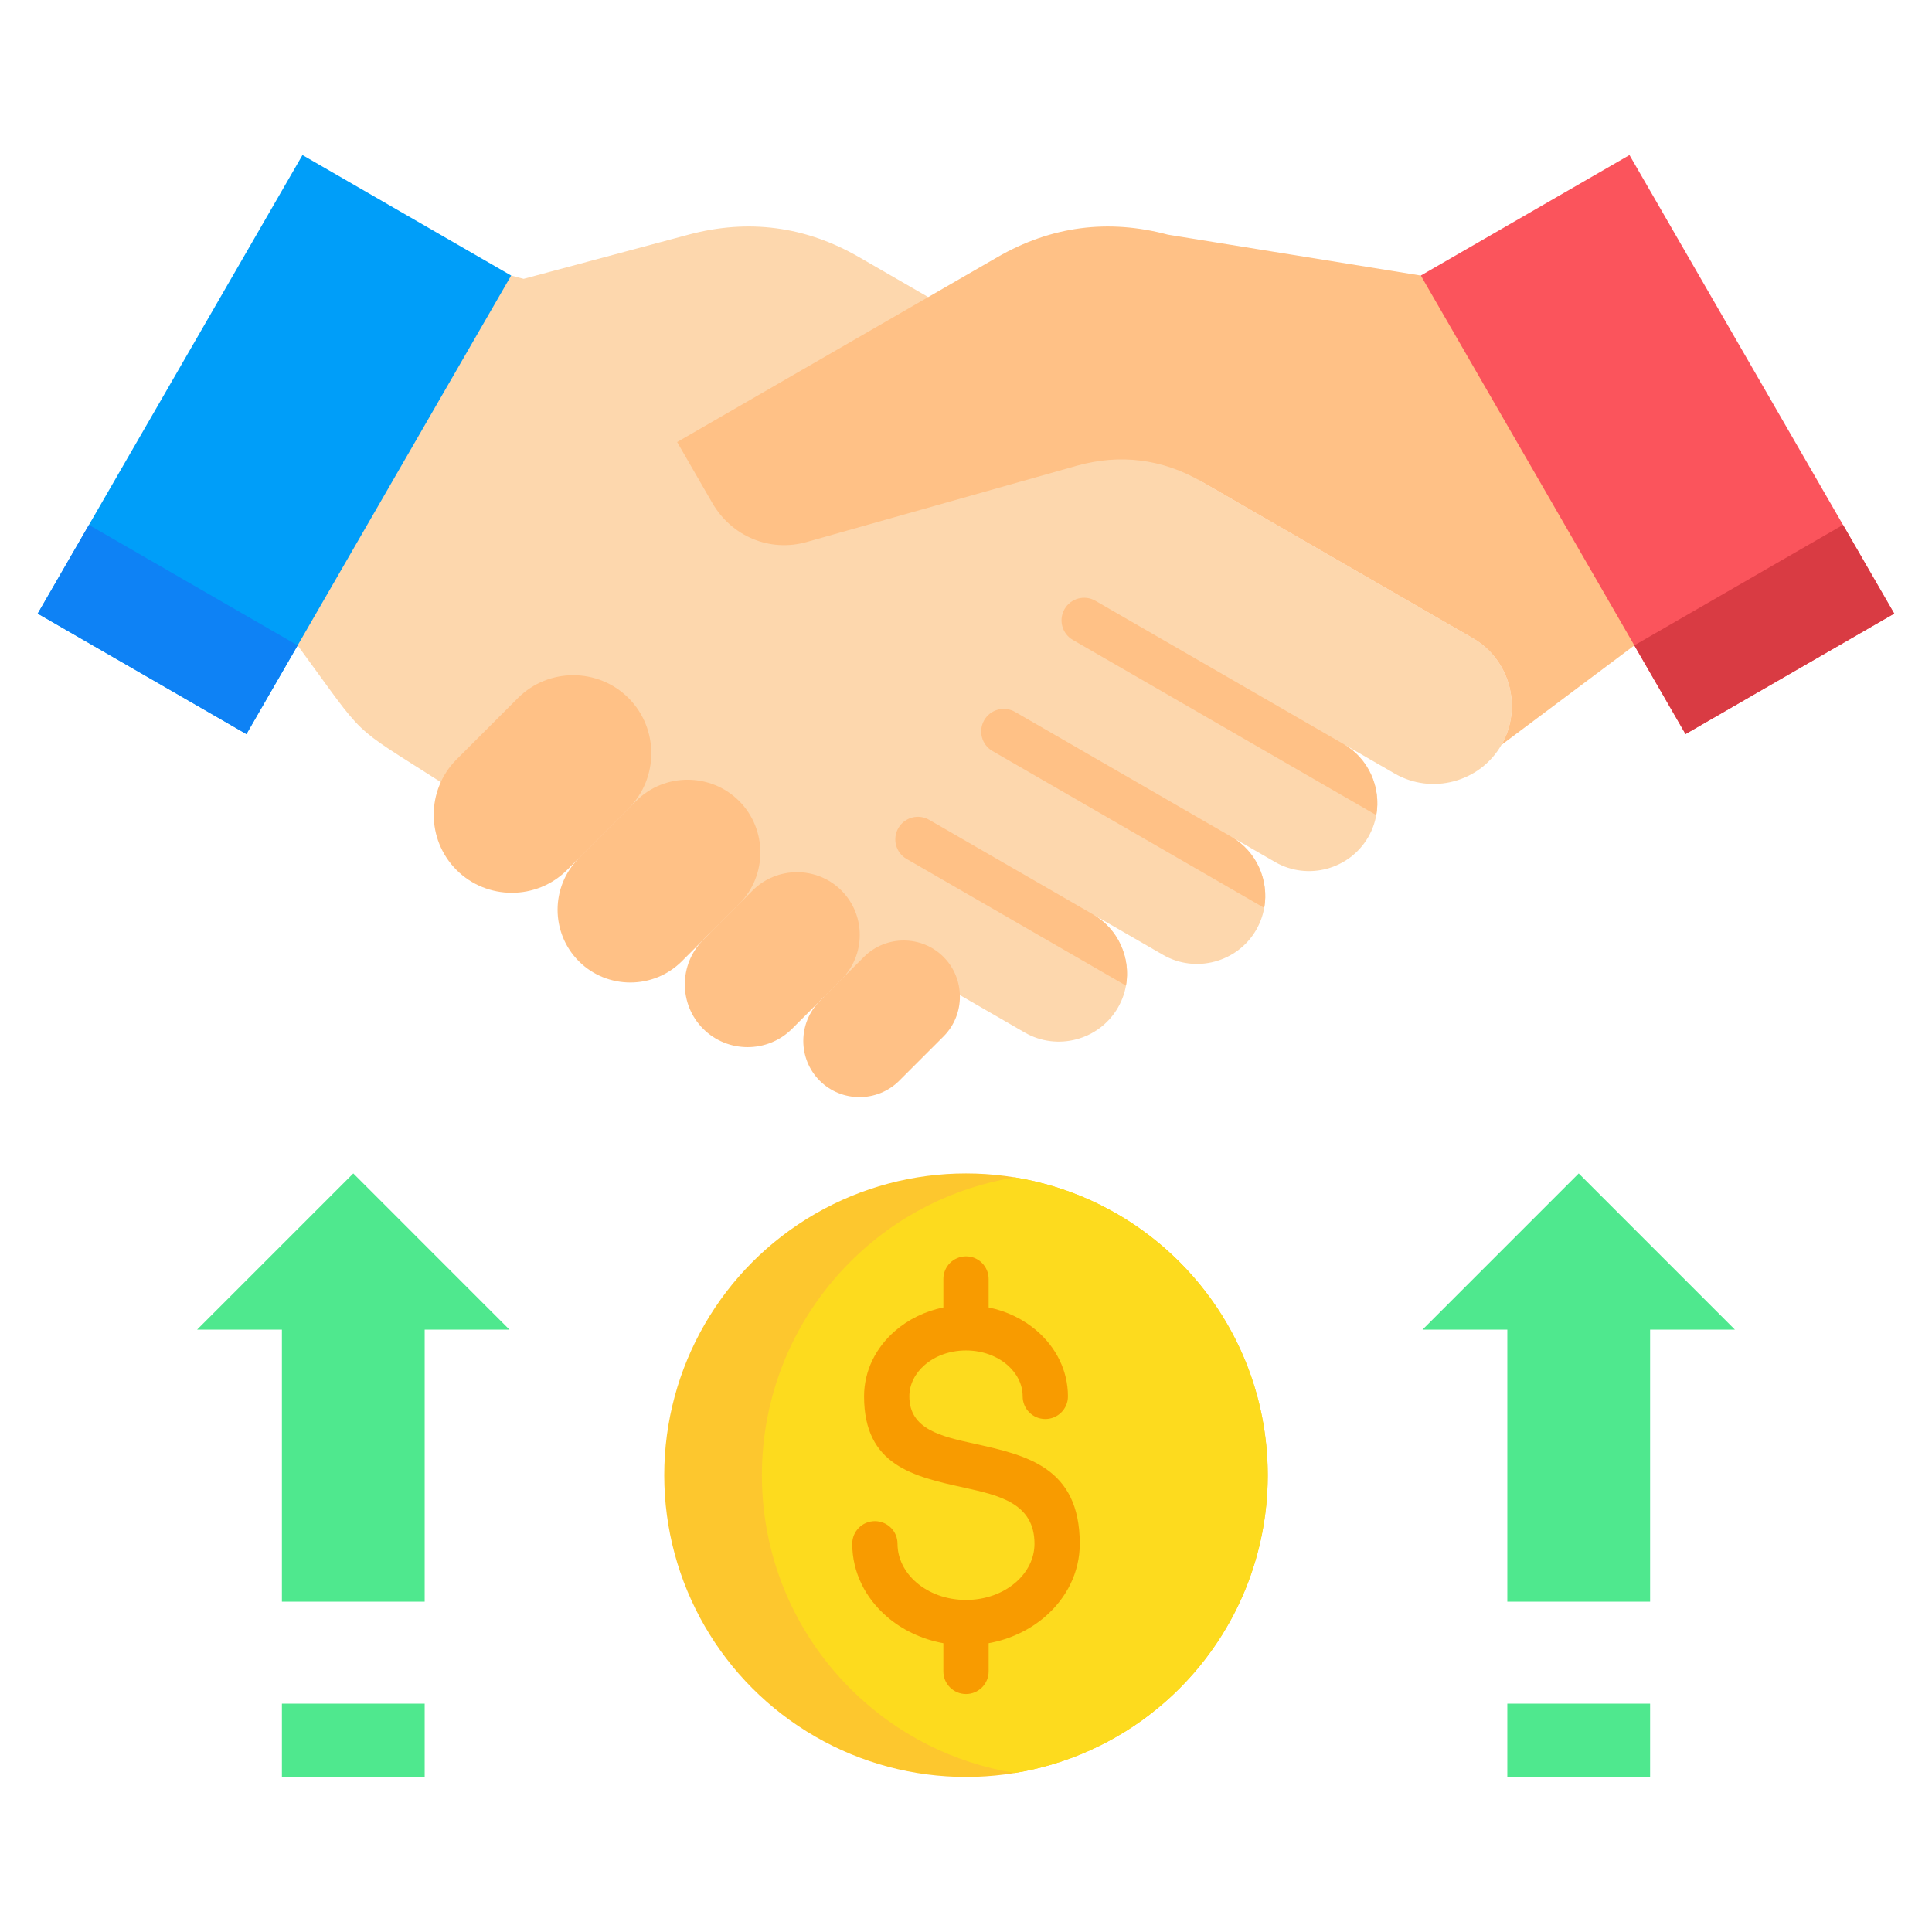 <svg id="Layer_1" viewBox="0 0 512 512" xmlns="http://www.w3.org/2000/svg" data-name="Layer 1"><circle cx="256" cy="390.941" fill="#fdc72e" r="79.968"/><path d="m268.937 312.025c15.966 2.604 31.296 10.058 43.608 22.37 31.23 31.229 31.23 81.862 0 113.092-12.312 12.313-27.642 19.767-43.608 22.37-15.966-2.604-31.296-10.058-43.608-22.37-31.229-31.229-31.229-81.862 0-113.092 12.313-12.312 27.642-19.766 43.608-22.37z" fill="#fddb1e" fill-rule="evenodd"/><path d="m262 442.938c0 3.314-2.686 6-6 6s-6-2.686-6-6v-7.474c-5.757-1.041-10.932-3.549-14.989-7.058-5.659-4.893-9.159-11.711-9.159-19.291 0-3.314 2.686-6 6-6s6 2.686 6 6c0 3.954 1.906 7.579 4.987 10.244 3.315 2.867 7.964 4.64 13.161 4.64s9.846-1.774 13.161-4.64c3.081-2.664 4.987-6.29 4.987-10.244 0-10.762-9.44-12.846-18.658-14.881-13.404-2.959-26.504-5.852-26.504-24.177 0-6.831 3.15-12.971 8.241-17.374 3.482-3.012 7.882-5.2 12.774-6.197v-7.541c0-3.314 2.686-6 6-6s6 2.686 6 6v7.541c4.892.998 9.291 3.185 12.774 6.197 5.091 4.403 8.241 10.543 8.241 17.374 0 3.314-2.686 6-6 6s-6-2.686-6-6c0-3.205-1.555-6.154-4.069-8.327-2.748-2.376-6.614-3.846-10.946-3.846s-8.198 1.47-10.945 3.846c-2.514 2.174-4.069 5.122-4.069 8.327 0 8.734 8.443 10.598 17.082 12.505 13.875 3.063 28.081 6.199 28.081 26.553 0 7.58-3.5 14.397-9.159 19.291-4.057 3.509-9.233 6.016-14.989 7.058v7.474z" fill="#f89b00" fill-rule="evenodd"/><g fill="#4fe88e"><path d="m376.978 352.371h22.479v72.077h37.836v-72.077h22.479l-41.397-41.398z" fill-rule="evenodd"/><g><path d="m52.228 352.371h22.479v72.077h37.836v-72.077h22.479l-41.397-41.398z" fill-rule="evenodd"/><path d="m74.707 451.487h37.835v19.422h-37.835z"/></g><path d="m399.457 451.487h37.835v19.422h-37.835z"/></g><g><g fill-rule="evenodd"><path d="m355.983 197.139 13.613 7.86c9.865 5.697 22.599 2.285 28.295-7.582 5.697-9.867 2.284-22.6-7.581-28.296l-71.88-41.5-72.439-48.894-18.339-10.588c-14.204-8.2-29.351-10.194-45.191-5.95l-43.696 11.708-3.304-.877-100.589 71.387 44.003 26.624c18.65 25.434 13.335 20.479 37.829 36.168l116.195 65.242 21.477-8.736 17.203 9.933c8.609 4.97 19.72 1.993 24.691-6.616 4.971-8.61 1.993-19.721-6.616-24.691l18.559 10.715c8.609 4.97 19.72 1.993 24.691-6.616 4.964-8.597 1.981-19.727-6.616-24.691l11.619 6.708c8.609 4.971 19.72 1.994 24.691-6.616 4.971-8.609 1.993-19.72-6.616-24.691z" fill="#fdd7ad"/><path d="m364.485 202.048 5.111 2.951.024.013-5.134-2.964zm-66.087 59.153c1.3-7.286-1.985-14.966-8.737-18.868l5.004 2.889 13.548 7.822.016.009-13.565-7.832-5.01-2.893.006.003-43.41-25.063c-2.86-1.657-6.523-.681-8.18 2.18s-.681 6.523 2.18 8.18l58.147 33.571zm36.631-20.594-72.019-41.58c-2.86-1.657-3.836-5.319-2.18-8.18 1.657-2.861 5.319-3.836 8.18-2.18l51.272 29.602 17.634 10.181-.007-.004-11.619-6.708c6.745 3.895 10.033 11.585 8.74 18.869zm29.697-24.596-80.424-46.433c-2.86-1.657-3.836-5.319-2.18-8.18 1.657-2.861 5.319-3.837 8.18-2.18l65.719 37.943c6.73 3.908 10.003 11.576 8.705 18.85z" fill="#ffc186"/><path d="m78.877 171.031 56.586-98.01-55.305-31.93-70.158 121.517 55.305 31.93z" fill="#009ef9"/><path d="m179.446 117.146 9.31 16.125c5.106 8.843 15.195 13.139 25.022 10.365l71.408-20.16c11.611-3.279 22.793-1.883 33.244 4.147l71.88 41.5c9.865 5.696 13.278 18.429 7.581 28.296l41.407-31.011-62.761-93.386-67.018-10.831c-15.84-4.244-30.987-2.252-45.189 5.95l-84.885 49.007z" fill="#ffc186"/></g><path d="m407.338 47.657h63.86v140.316h-63.86z" fill="#fb545c" transform="matrix(.866 -.5 .5 .866 -.056 235.418)"/><path d="m166.56 214.277c8.056-8.056 8.056-21.238 0-29.294s-21.238-8.056-29.294 0l-16.283 16.283c-8.056 8.056-8.056 21.238 0 29.294s21.238 8.056 29.293 0l16.283-16.283z" fill="#ffc186" fill-rule="evenodd"/><path d="m228.95 253.59-11.72 11.72c-5.798 5.798-5.798 15.286 0 21.084s15.285 5.798 21.084 0l11.72-11.72c5.807-5.807 5.79-15.294 0-21.084-5.798-5.798-15.286-5.798-21.084 0z" fill="#ffc186" fill-rule="evenodd"/><path d="m222.989 259.552c6.477-6.477 6.477-17.075 0-23.552s-17.075-6.477-23.552 0l-13.092 13.092c-6.477 6.477-6.477 17.075 0 23.552s17.075 6.477 23.552 0l13.092-13.091z" fill="#ffc186" fill-rule="evenodd"/><path d="m186.345 249.092 9.525-9.525c7.508-7.507 7.508-19.792 0-27.3-7.507-7.507-19.792-7.507-27.299 0l-15.175 15.175c-7.507 7.508-7.507 19.792 0 27.3 7.507 7.507 19.792 7.508 27.3 0l5.649-5.649z" fill="#ffc186" fill-rule="evenodd"/><g><path d="m30.867 134.889h27.143v63.861h-27.143z" fill="#0e82f5" transform="matrix(.5 -.866 .866 .5 -122.251 121.894)"/><path d="m435.632 153.248h63.861v27.143h-63.861z" fill="#d93b43" transform="matrix(.866 -.5 .5 .866 -20.768 256.131)"/></g></g></svg>